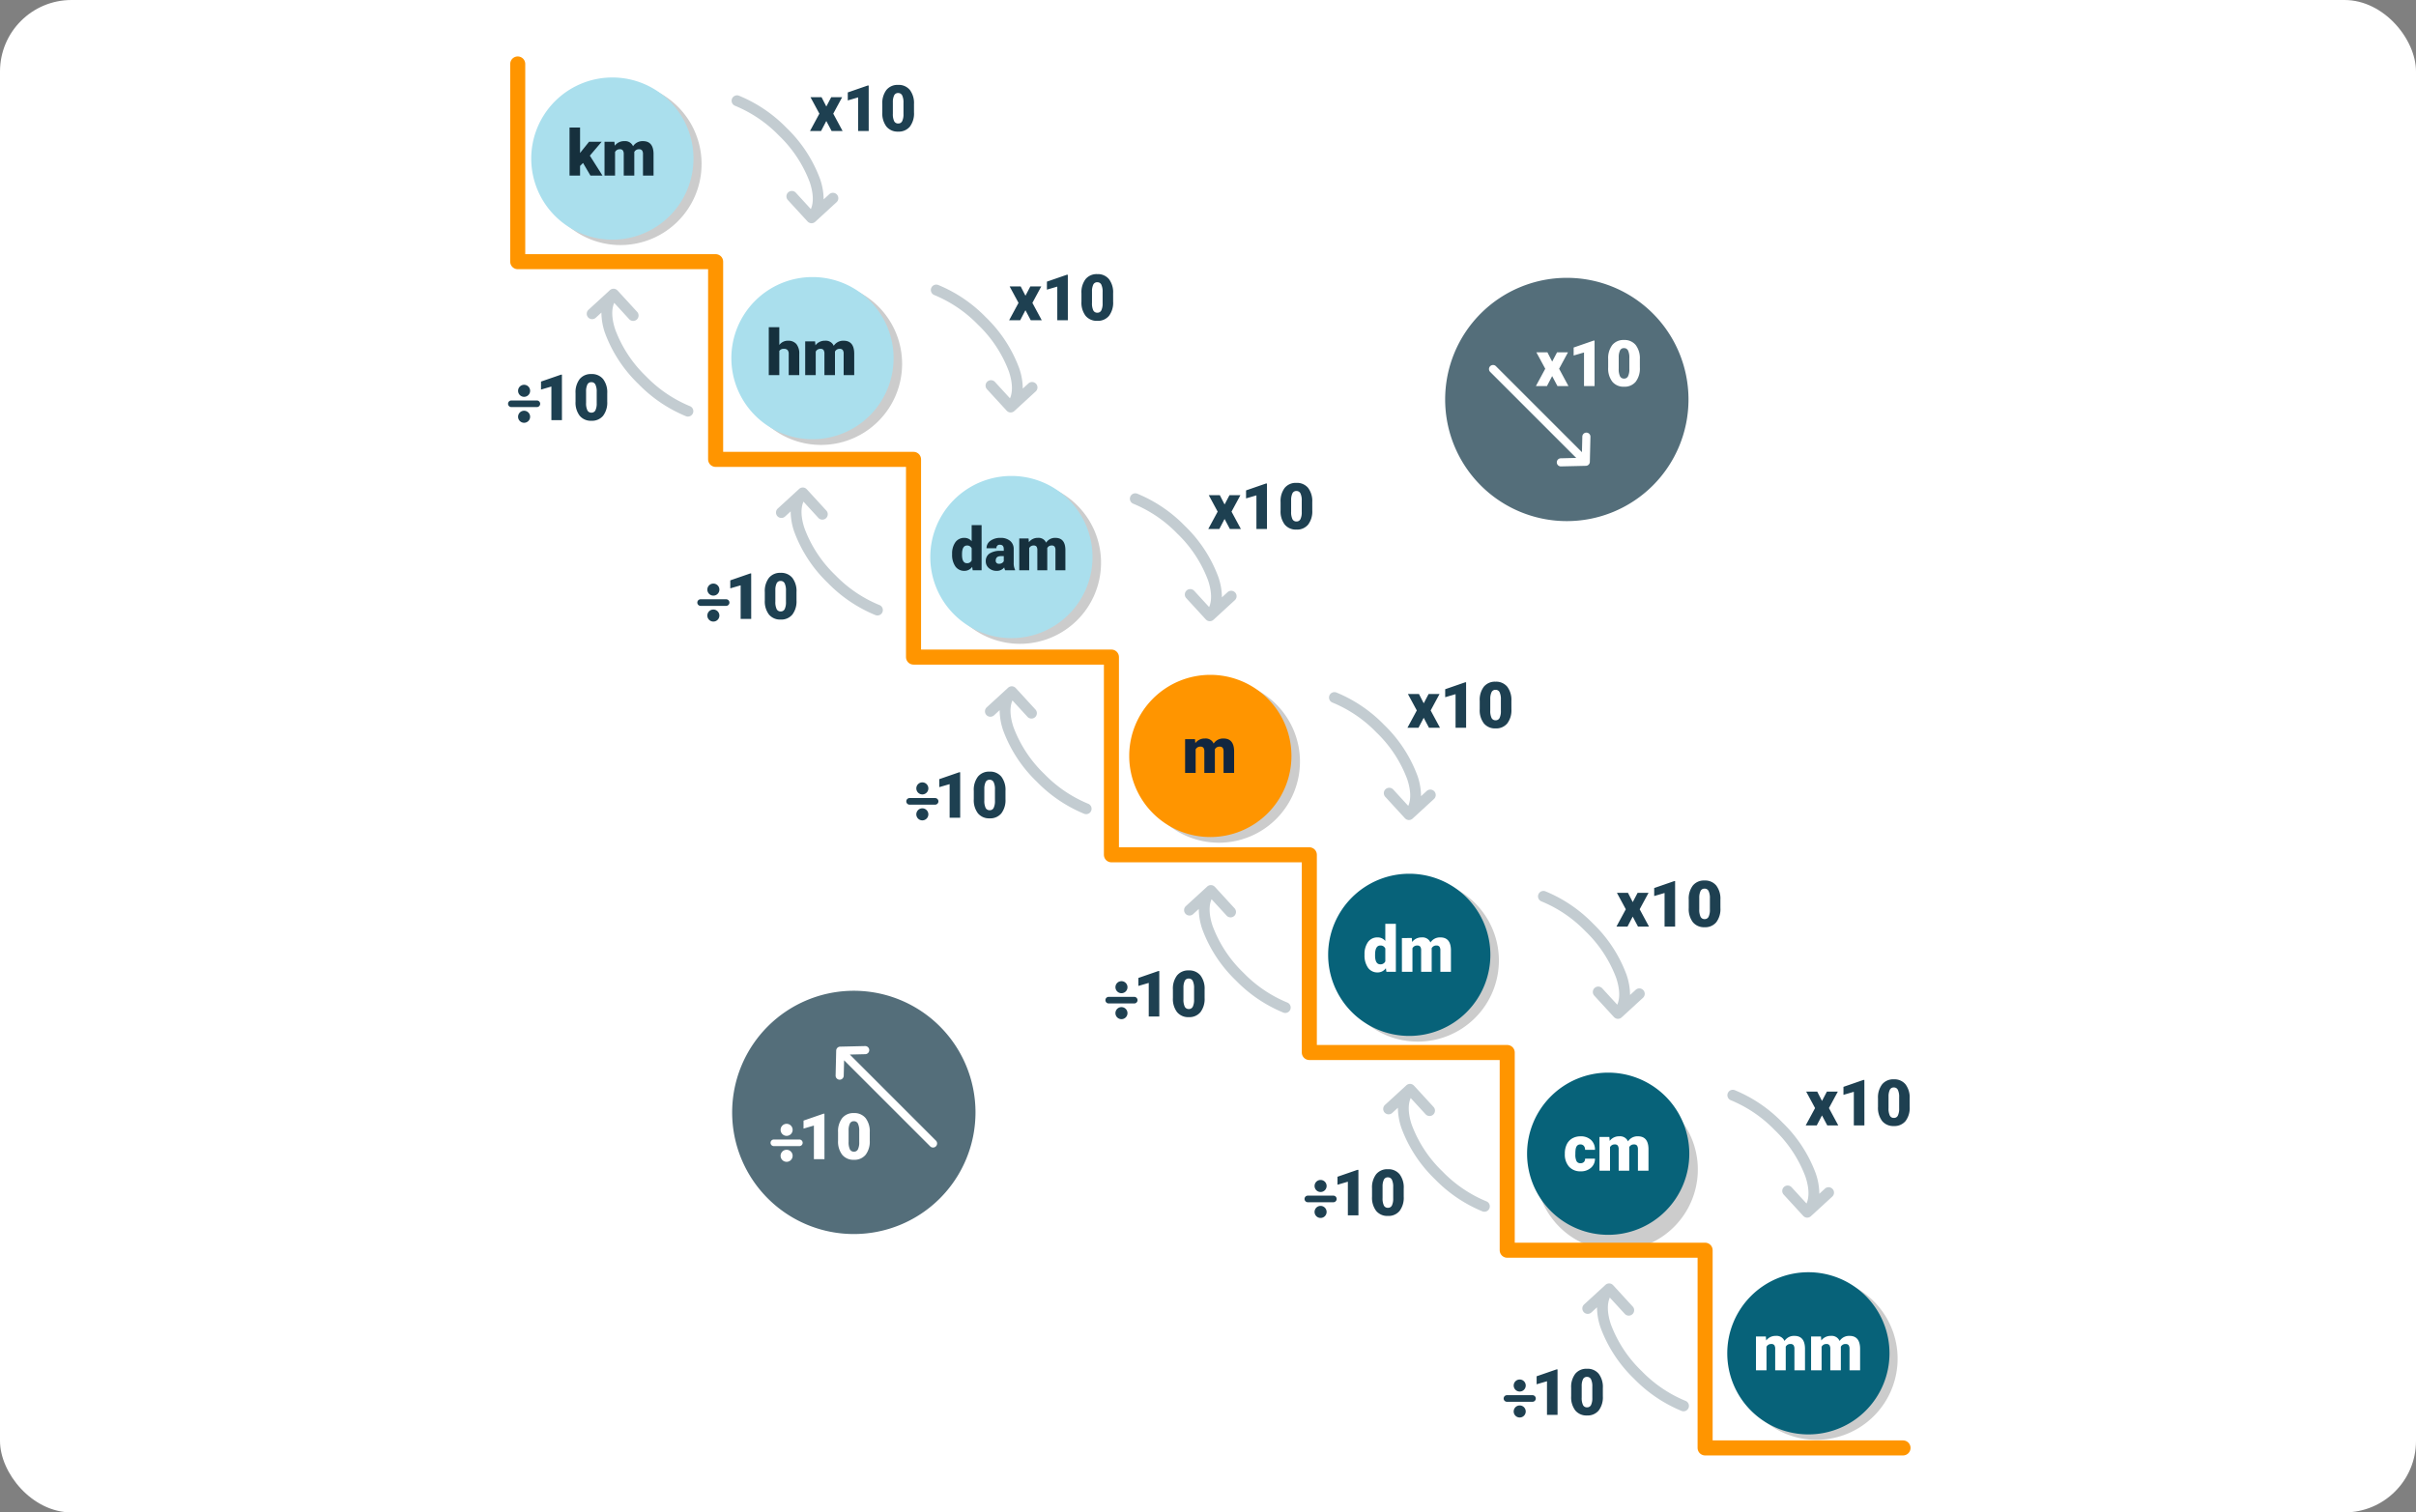 <svg xmlns="http://www.w3.org/2000/svg" width="642" height="402" viewBox="0 0 642 402">
  <rect x="0" y="0" width="642" height="402" fill="#808080" stroke="none"/>
  <g id="_3" data-name="3" transform="translate(-723 -1289.843)">
    <rect id="Imagen_1" data-name="Imagen 1" width="642" height="402" rx="19" transform="translate(723 1289.843)" fill="#fff"/>
    <path id="Trazado_114139" data-name="Trazado 114139" d="M21.554,0A21.554,21.554,0,1,1,0,21.554,21.554,21.554,0,0,1,21.554,0Z" transform="translate(1025.331 1470.729)" opacity="0.2" style="mix-blend-mode: multiply;isolation: isolate"/>
    <path id="Trazado_114140" data-name="Trazado 114140" d="M21.554,0A21.554,21.554,0,1,1,0,21.554,21.554,21.554,0,0,1,21.554,0Z" transform="translate(1184.14 1629.438)" opacity="0.2" style="mix-blend-mode: multiply;isolation: isolate"/>
    <path id="Trazado_114141" data-name="Trazado 114141" d="M21.554,0A21.554,21.554,0,1,1,0,21.554,21.554,21.554,0,0,1,21.554,0Z" transform="translate(1131.052 1579.146)" opacity="0.2" style="mix-blend-mode: multiply;isolation: isolate"/>
    <path id="Trazado_114142" data-name="Trazado 114142" d="M21.554,0A21.554,21.554,0,1,1,0,21.554,21.554,21.554,0,0,1,21.554,0Z" transform="translate(1078.191 1523.596)" opacity="0.2" style="mix-blend-mode: multiply;isolation: isolate"/>
    <path id="Trazado_114143" data-name="Trazado 114143" d="M21.554,0A21.554,21.554,0,1,1,0,21.554,21.554,21.554,0,0,1,21.554,0Z" transform="translate(972.47 1417.862)" opacity="0.2" style="mix-blend-mode: multiply;isolation: isolate"/>
    <path id="Trazado_114144" data-name="Trazado 114144" d="M21.554,0A21.554,21.554,0,1,1,0,21.554,21.554,21.554,0,0,1,21.554,0Z" transform="translate(919.608 1364.996)" opacity="0.2" style="mix-blend-mode: multiply;isolation: isolate"/>
    <path id="Trazado_114145" data-name="Trazado 114145" d="M21.554,0A21.554,21.554,0,1,1,0,21.554,21.554,21.554,0,0,1,21.554,0Z" transform="translate(866.323 1311.872)" opacity="0.2" style="mix-blend-mode: multiply;isolation: isolate"/>
    <path id="Trazado_113841" data-name="Trazado 113841" d="M379.111,378.86H326.523V326.309H273.936V273.757H221.349V221.206H168.762V168.654H116.174V116.1H63.587V63.551H11V11" transform="translate(849.575 1295.843)" fill="none" stroke="#ff9500" stroke-linecap="round" stroke-linejoin="round" stroke-width="4"/>
    <path id="Trazado_114146" data-name="Trazado 114146" d="M21.554,0A21.554,21.554,0,1,1,0,21.554,21.554,21.554,0,0,1,21.554,0Z" transform="translate(1181.984 1628.002)" fill="#076279"/>
    <path id="Trazado_114147" data-name="Trazado 114147" d="M-11.214-8.981l.091,1.054a3.088,3.088,0,0,1,2.565-1.22,2.273,2.273,0,0,1,2.3,1.353,2.989,2.989,0,0,1,2.64-1.353q2.731,0,2.806,3.3V0H-3.619V-5.669a1.712,1.712,0,0,0-.232-1A.989.989,0,0,0-4.7-6.989a1.325,1.325,0,0,0-1.237.739l.008.116V0H-8.732V-5.653a1.8,1.8,0,0,0-.224-1.021.987.987,0,0,0-.855-.315,1.342,1.342,0,0,0-1.229.739V0h-2.8V-8.981Zm14.643,0L3.52-7.927a3.088,3.088,0,0,1,2.565-1.22,2.273,2.273,0,0,1,2.3,1.353,2.989,2.989,0,0,1,2.64-1.353q2.731,0,2.806,3.3V0H11.023V-5.669a1.712,1.712,0,0,0-.232-1,.989.989,0,0,0-.847-.315,1.325,1.325,0,0,0-1.237.739l.008.116V0H5.91V-5.653a1.8,1.8,0,0,0-.224-1.021.987.987,0,0,0-.855-.315A1.342,1.342,0,0,0,3.6-6.25V0H.805V-8.981Z" transform="translate(1203.451 1654.07)" fill="#fff"/>
    <path id="Trazado_114148" data-name="Trazado 114148" d="M21.554,0A21.554,21.554,0,1,1,0,21.554,21.554,21.554,0,0,1,21.554,0Z" transform="translate(1128.787 1574.951)" fill="#076279"/>
    <path id="Trazado_114149" data-name="Trazado 114149" d="M-7.155-1.992a1.244,1.244,0,0,0,.913-.32A1.172,1.172,0,0,0-5.927-3.2H-3.3A3.105,3.105,0,0,1-4.362-.78,3.937,3.937,0,0,1-7.089.166a3.986,3.986,0,0,1-3.088-1.229,4.841,4.841,0,0,1-1.129-3.4v-.116a5.471,5.471,0,0,1,.5-2.4,3.656,3.656,0,0,1,1.448-1.6,4.319,4.319,0,0,1,2.241-.56,3.887,3.887,0,0,1,2.781.971A3.445,3.445,0,0,1-3.3-5.545H-5.927a1.536,1.536,0,0,0-.34-1.071,1.175,1.175,0,0,0-.913-.374q-1.087,0-1.27,1.386a9.781,9.781,0,0,0-.058,1.212,3.842,3.842,0,0,0,.324,1.876A1.121,1.121,0,0,0-7.155-1.992ZM.523-8.981.614-7.927a3.088,3.088,0,0,1,2.565-1.22,2.273,2.273,0,0,1,2.3,1.353,2.989,2.989,0,0,1,2.64-1.353q2.731,0,2.806,3.3V0H8.118V-5.669a1.712,1.712,0,0,0-.232-1,.989.989,0,0,0-.847-.315A1.325,1.325,0,0,0,5.8-6.25l.008.116V0H3V-5.653a1.8,1.8,0,0,0-.224-1.021.987.987,0,0,0-.855-.315A1.342,1.342,0,0,0,.7-6.25V0H-2.1V-8.981Z" transform="translate(1150.127 1601.02)" fill="#fff"/>
    <path id="Trazado_114150" data-name="Trazado 114150" d="M21.554,0A21.554,21.554,0,1,1,0,21.554,21.554,21.554,0,0,1,21.554,0Z" transform="translate(1075.926 1522.085)" fill="#076279"/>
    <path id="Trazado_114151" data-name="Trazado 114151" d="M-11.671-4.557a5.486,5.486,0,0,1,.921-3.362A3.033,3.033,0,0,1-8.176-9.147,2.579,2.579,0,0,1-6.151-8.2V-12.75h2.806V0H-5.86L-6-.963A2.649,2.649,0,0,1-8.193.166a3.027,3.027,0,0,1-2.54-1.229A5.66,5.66,0,0,1-11.671-4.557Zm2.8.174q0,2.391,1.395,2.391a1.377,1.377,0,0,0,1.328-.78v-3.42a1.34,1.34,0,0,0-1.312-.8q-1.295,0-1.4,2.092Zm9.762-4.6L.979-7.927a3.088,3.088,0,0,1,2.565-1.22,2.273,2.273,0,0,1,2.3,1.353,2.989,2.989,0,0,1,2.64-1.353q2.731,0,2.806,3.3V0H8.483V-5.669a1.712,1.712,0,0,0-.232-1A.989.989,0,0,0,7.4-6.989a1.325,1.325,0,0,0-1.237.739l.008.116V0H3.37V-5.653a1.8,1.8,0,0,0-.224-1.021.987.987,0,0,0-.855-.315,1.342,1.342,0,0,0-1.229.739V0h-2.8V-8.981Z" transform="translate(1097.266 1548.153)" fill="#fff"/>
    <path id="Trazado_114152" data-name="Trazado 114152" d="M21.554,0A21.554,21.554,0,1,1,0,21.554,21.554,21.554,0,0,1,21.554,0Z" transform="translate(1023.065 1469.219)" fill="#ff9500"/>
    <path id="Trazado_114153" data-name="Trazado 114153" d="M-3.893-8.981-3.8-7.927a3.088,3.088,0,0,1,2.565-1.22,2.273,2.273,0,0,1,2.3,1.353A2.989,2.989,0,0,1,3.7-9.147q2.731,0,2.806,3.3V0H3.7V-5.669a1.712,1.712,0,0,0-.232-1,.989.989,0,0,0-.847-.315,1.325,1.325,0,0,0-1.237.739l.008.116V0H-1.411V-5.653a1.8,1.8,0,0,0-.224-1.021.987.987,0,0,0-.855-.315,1.342,1.342,0,0,0-1.229.739V0h-2.8V-8.981Z" transform="translate(1044.435 1495.287)" fill="#12263f"/>
    <path id="Trazado_114154" data-name="Trazado 114154" d="M21.554,0A21.554,21.554,0,1,1,0,21.554,21.554,21.554,0,0,1,21.554,0Z" transform="translate(970.204 1416.352)" fill="#aadfed"/>
    <path id="Trazado_114155" data-name="Trazado 114155" d="M-15.23-4.289a5.164,5.164,0,0,1,.867-3.164,2.854,2.854,0,0,1,2.422-1.156,2.428,2.428,0,0,1,1.906.891V-12h2.641V0H-9.762l-.133-.906A2.493,2.493,0,0,1-11.957.156,2.849,2.849,0,0,1-14.348-1,5.327,5.327,0,0,1-15.23-4.289Zm2.633.164q0,2.25,1.313,2.25a1.3,1.3,0,0,0,1.25-.734V-5.828a1.261,1.261,0,0,0-1.234-.75q-1.219,0-1.32,1.969ZM-1.137,0a2.973,2.973,0,0,1-.25-.758A2.448,2.448,0,0,1-3.418.156,3,3,0,0,1-5.449-.566a2.3,2.3,0,0,1-.836-1.816A2.364,2.364,0,0,1-5.27-4.461a5.174,5.174,0,0,1,2.953-.7H-1.5v-.448q0-1.17-1.008-1.17a.824.824,0,0,0-.937.926H-6.082a2.36,2.36,0,0,1,1.043-1.99,4.383,4.383,0,0,1,2.66-.765A3.843,3.843,0,0,1,.176-7.82a2.743,2.743,0,0,1,.961,2.164v3.742A3.832,3.832,0,0,0,1.5-.133V0ZM-2.785-1.719a1.469,1.469,0,0,0,.816-.211A1.322,1.322,0,0,0-1.5-2.406V-3.758H-2.27q-1.375,0-1.375,1.234a.754.754,0,0,0,.242.582A.876.876,0,0,0-2.785-1.719ZM5.082-8.453l.086.992A2.906,2.906,0,0,1,7.582-8.609,2.14,2.14,0,0,1,9.746-7.336,2.813,2.813,0,0,1,12.23-8.609q2.57,0,2.641,3.109V0H12.23V-5.336a1.611,1.611,0,0,0-.219-.945.931.931,0,0,0-.8-.3,1.247,1.247,0,0,0-1.164.7l.008.109V0H7.418V-5.32a1.694,1.694,0,0,0-.211-.961.929.929,0,0,0-.8-.3,1.263,1.263,0,0,0-1.156.7V0H2.613V-8.453Z" transform="translate(991.233 1441.42)" fill="#16303d"/>
    <path id="Trazado_114156" data-name="Trazado 114156" d="M21.554,0A21.554,21.554,0,1,1,0,21.554,21.554,21.554,0,0,1,21.554,0Z" transform="translate(917.343 1363.485)" fill="#aadfed"/>
    <path id="Trazado_114157" data-name="Trazado 114157" d="M-8.6-8.019A2.8,2.8,0,0,1-6.309-9.147a2.792,2.792,0,0,1,2.241.88,3.954,3.954,0,0,1,.772,2.6V0H-6.1V-5.6a1.581,1.581,0,0,0-.291-1.05,1.248,1.248,0,0,0-.988-.336,1.345,1.345,0,0,0-1.22.548V0h-2.8V-12.75h2.8ZM.9-8.981,1-7.927a3.088,3.088,0,0,1,2.565-1.22,2.273,2.273,0,0,1,2.3,1.353A2.989,2.989,0,0,1,8.5-9.147q2.731,0,2.806,3.3V0H8.5V-5.669a1.712,1.712,0,0,0-.232-1,.989.989,0,0,0-.847-.315,1.325,1.325,0,0,0-1.237.739l.008.116V0H3.387V-5.653a1.8,1.8,0,0,0-.224-1.021.987.987,0,0,0-.855-.315,1.342,1.342,0,0,0-1.229.739V0h-2.8V-8.981Z" transform="translate(938.684 1389.555)" fill="#16303d"/>
    <path id="Trazado_114158" data-name="Trazado 114158" d="M21.554,0A21.554,21.554,0,1,1,0,21.554,21.554,21.554,0,0,1,21.554,0Z" transform="translate(864.167 1310.436)" fill="#aadfed"/>
    <path id="Trazado_114159" data-name="Trazado 114159" d="M-7.579-3.345l-.789.789V0h-2.8V-12.758h2.8v6.773l.282-.374,2.108-2.623h3.354L-5.769-5.288-2.416,0h-3.2ZM.755-8.981.847-7.927a3.088,3.088,0,0,1,2.565-1.22,2.273,2.273,0,0,1,2.3,1.353,2.989,2.989,0,0,1,2.64-1.353q2.731,0,2.806,3.3V0H8.351V-5.669a1.712,1.712,0,0,0-.232-1,.989.989,0,0,0-.847-.315,1.325,1.325,0,0,0-1.237.739l.008.116V0H3.237V-5.653a1.8,1.8,0,0,0-.224-1.021.987.987,0,0,0-.855-.315A1.342,1.342,0,0,0,.93-6.25V0h-2.8V-8.981Z" transform="translate(885.508 1336.504)" fill="#16303d"/>
    <path id="Trazado_114160" data-name="Trazado 114160" d="M32.331,0A32.331,32.331,0,1,1,0,32.331,32.331,32.331,0,0,1,32.331,0Z" transform="translate(1107.019 1363.692)" fill="#546e7a"/>
    <path id="Trazado_114161" data-name="Trazado 114161" d="M-9.795-6.508l1.3-2.474h2.905L-7.952-4.607-5.47,0H-8.392L-9.8-2.656-11.189,0h-2.938l2.49-4.607L-14-8.981h2.938ZM1.469,0H-1.336V-8.932l-2.756.805v-2.125l5.3-1.834h.257ZM13.505-4.939a5.771,5.771,0,0,1-1.1,3.777A3.8,3.8,0,0,1,9.305.166,3.821,3.821,0,0,1,6.184-1.17a5.762,5.762,0,0,1-1.1-3.769V-7.147a5.771,5.771,0,0,1,1.1-3.777,3.81,3.81,0,0,1,3.109-1.328A3.812,3.812,0,0,1,12.4-10.916a5.776,5.776,0,0,1,1.1,3.777ZM10.708-7.5a4.311,4.311,0,0,0-.34-1.947,1.138,1.138,0,0,0-1.079-.643,1.111,1.111,0,0,0-1.05.6,4.061,4.061,0,0,0-.353,1.81V-4.6a4.343,4.343,0,0,0,.34,1.98,1.142,1.142,0,0,0,1.079.627,1.127,1.127,0,0,0,1.054-.61,4.146,4.146,0,0,0,.349-1.913Z" transform="translate(1145.254 1392.465)" fill="#fff"/>
    <path id="Trazado_113842" data-name="Trazado 113842" d="M379.009,143.979l.154-6.643a1.078,1.078,0,1,0-2.155-.05l-.1,4.125-22.878-22.878a1.078,1.078,0,0,0-1.524,1.524l22.878,22.879-4.125.1a1.078,1.078,0,0,0,.05,2.155l6.644-.154A1.079,1.079,0,0,0,379.009,143.979Z" transform="translate(766.46 1268.623)" fill="#fff"/>
    <path id="Trazado_114162" data-name="Trazado 114162" d="M32.331,0A32.331,32.331,0,1,1,0,32.331,32.331,32.331,0,0,1,32.331,0Z" transform="translate(917.555 1553.19)" fill="#546e7a"/>
    <path id="Trazado_114163" data-name="Trazado 114163" d="M-2.905,0H-5.711V-8.932l-2.756.805v-2.125l5.3-1.834h.257ZM9.131-4.939a5.771,5.771,0,0,1-1.1,3.777A3.8,3.8,0,0,1,4.931.166,3.821,3.821,0,0,1,1.81-1.17a5.762,5.762,0,0,1-1.1-3.769V-7.147a5.771,5.771,0,0,1,1.1-3.777,3.81,3.81,0,0,1,3.109-1.328,3.812,3.812,0,0,1,3.113,1.336,5.776,5.776,0,0,1,1.1,3.777ZM6.333-7.5a4.311,4.311,0,0,0-.34-1.947,1.138,1.138,0,0,0-1.079-.643,1.111,1.111,0,0,0-1.05.6,4.061,4.061,0,0,0-.353,1.81V-4.6a4.343,4.343,0,0,0,.34,1.98,1.142,1.142,0,0,0,1.079.627A1.127,1.127,0,0,0,5.985-2.6a4.146,4.146,0,0,0,.349-1.913Z" transform="translate(944.987 1597.952)" fill="#fff"/>
    <path id="Trazado_113843" data-name="Trazado 113843" d="M107.855,391.023H101.08a.879.879,0,1,0,0,1.759h6.775a.879.879,0,1,0,0-1.759Z" transform="translate(827.557 1201.7)" fill="#fff"/>
    <path id="Trazado_114164" data-name="Trazado 114164" d="M1.6,0A1.6,1.6,0,1,1,0,1.6,1.6,1.6,0,0,1,1.6,0Z" transform="translate(930.427 1588.556)" fill="#fff"/>
    <path id="Trazado_113844" data-name="Trazado 113844" d="M105.513,394.825a1.6,1.6,0,1,0,1.6,1.6A1.6,1.6,0,0,0,105.513,394.825Z" transform="translate(826.512 1200.63)" fill="#fff"/>
    <path id="Trazado_113845" data-name="Trazado 113845" d="M124.417,357.672l-.154,6.644a1.078,1.078,0,0,0,2.155.05l.1-4.126,22.879,22.879a1.078,1.078,0,0,0,1.524-1.525l-22.878-22.878,4.126-.1a1.078,1.078,0,0,0-.05-2.155l-6.644.154A1.079,1.079,0,0,0,124.417,357.672Z" transform="translate(820.783 1211.429)" fill="#fff"/>
    <path id="Trazado_114165" data-name="Trazado 114165" d="M-9.795-6.508l1.3-2.474h2.905L-7.952-4.607-5.47,0H-8.392L-9.8-2.656-11.189,0h-2.938l2.49-4.607L-14-8.981h2.938ZM1.469,0H-1.336V-8.932l-2.756.805v-2.125l5.3-1.834h.257ZM13.505-4.939a5.771,5.771,0,0,1-1.1,3.777A3.8,3.8,0,0,1,9.305.166,3.821,3.821,0,0,1,6.184-1.17a5.762,5.762,0,0,1-1.1-3.769V-7.147a5.771,5.771,0,0,1,1.1-3.777,3.81,3.81,0,0,1,3.109-1.328A3.812,3.812,0,0,1,12.4-10.916a5.776,5.776,0,0,1,1.1,3.777ZM10.708-7.5a4.311,4.311,0,0,0-.34-1.947,1.138,1.138,0,0,0-1.079-.643,1.111,1.111,0,0,0-1.05.6,4.061,4.061,0,0,0-.353,1.81V-4.6a4.343,4.343,0,0,0,.34,1.98,1.142,1.142,0,0,0,1.079.627,1.127,1.127,0,0,0,1.054-.61,4.146,4.146,0,0,0,.349-1.913Z" transform="translate(952.372 1324.661)" fill="#1e4051"/>
    <path id="Trazado_113846" data-name="Trazado 113846" d="M113.983,48.979a1.436,1.436,0,0,0-2.03-.088l-1.494,1.371a16.807,16.807,0,0,0-.949-5.421,36.345,36.345,0,0,0-8.893-13.571A37.458,37.458,0,0,0,87.946,22.7a1.437,1.437,0,0,0-1.017,2.688A34.562,34.562,0,0,1,98.586,33.3a33.451,33.451,0,0,1,8.2,12.448c.964,2.893,1.04,5.373.276,7.094l-3.976-4.333a1.437,1.437,0,1,0-2.117,1.943l5.215,5.684.014.013a.1.1,0,0,1,.011.014c.016.015.033.025.049.04a1.434,1.434,0,0,0,.924.4h.061a1.442,1.442,0,0,0,.972-.378l5.684-5.216A1.437,1.437,0,0,0,113.983,48.979Z" transform="translate(831.405 1292.576)" fill="#c3ccd1"/>
    <path id="Trazado_114166" data-name="Trazado 114166" d="M-9.795-6.508l1.3-2.474h2.905L-7.952-4.607-5.47,0H-8.392L-9.8-2.656-11.189,0h-2.938l2.49-4.607L-14-8.981h2.938ZM1.469,0H-1.336V-8.932l-2.756.805v-2.125l5.3-1.834h.257ZM13.505-4.939a5.771,5.771,0,0,1-1.1,3.777A3.8,3.8,0,0,1,9.305.166,3.821,3.821,0,0,1,6.184-1.17a5.762,5.762,0,0,1-1.1-3.769V-7.147a5.771,5.771,0,0,1,1.1-3.777,3.81,3.81,0,0,1,3.109-1.328A3.812,3.812,0,0,1,12.4-10.916a5.776,5.776,0,0,1,1.1,3.777ZM10.708-7.5a4.311,4.311,0,0,0-.34-1.947,1.138,1.138,0,0,0-1.079-.643,1.111,1.111,0,0,0-1.05.6,4.061,4.061,0,0,0-.353,1.81V-4.6a4.343,4.343,0,0,0,.34,1.98,1.142,1.142,0,0,0,1.079.627,1.127,1.127,0,0,0,1.054-.61,4.146,4.146,0,0,0,.349-1.913Z" transform="translate(1005.288 1374.955)" fill="#1e4051"/>
    <path id="Trazado_113847" data-name="Trazado 113847" d="M183.983,118.978a1.437,1.437,0,0,0-2.03-.087l-1.494,1.371a16.807,16.807,0,0,0-.949-5.421,36.345,36.345,0,0,0-8.893-13.571A37.447,37.447,0,0,0,157.946,92.7a1.437,1.437,0,0,0-1.017,2.687,34.554,34.554,0,0,1,11.657,7.917,33.451,33.451,0,0,1,8.2,12.448c.964,2.893,1.04,5.373.276,7.094l-3.976-4.333a1.437,1.437,0,1,0-2.117,1.943l5.215,5.684c0,.005.009.008.014.012s.007.009.011.014.033.026.049.04a1.434,1.434,0,0,0,.924.4h.061a1.44,1.44,0,0,0,.972-.379l5.684-5.215A1.438,1.438,0,0,0,183.983,118.978Z" transform="translate(814.321 1272.87)" fill="#c3ccd1"/>
    <path id="Trazado_114167" data-name="Trazado 114167" d="M-9.795-6.508l1.3-2.474h2.905L-7.952-4.607-5.47,0H-8.392L-9.8-2.656-11.189,0h-2.938l2.49-4.607L-14-8.981h2.938ZM1.469,0H-1.336V-8.932l-2.756.805v-2.125l5.3-1.834h.257ZM13.505-4.939a5.771,5.771,0,0,1-1.1,3.777A3.8,3.8,0,0,1,9.305.166,3.821,3.821,0,0,1,6.184-1.17a5.762,5.762,0,0,1-1.1-3.769V-7.147a5.771,5.771,0,0,1,1.1-3.777,3.81,3.81,0,0,1,3.109-1.328A3.812,3.812,0,0,1,12.4-10.916a5.776,5.776,0,0,1,1.1,3.777ZM10.708-7.5a4.311,4.311,0,0,0-.34-1.947,1.138,1.138,0,0,0-1.079-.643,1.111,1.111,0,0,0-1.05.6,4.061,4.061,0,0,0-.353,1.81V-4.6a4.343,4.343,0,0,0,.34,1.98,1.142,1.142,0,0,0,1.079.627,1.127,1.127,0,0,0,1.054-.61,4.146,4.146,0,0,0,.349-1.913Z" transform="translate(1058.204 1430.443)" fill="#1e4051"/>
    <path id="Trazado_113848" data-name="Trazado 113848" d="M253.983,188.979a1.436,1.436,0,0,0-2.03-.088l-1.494,1.371a16.807,16.807,0,0,0-.949-5.421,36.345,36.345,0,0,0-8.893-13.571,37.458,37.458,0,0,0-12.672-8.572,1.437,1.437,0,0,0-1.017,2.688,34.563,34.563,0,0,1,11.657,7.916,33.451,33.451,0,0,1,8.2,12.448c.964,2.893,1.04,5.373.276,7.094l-3.976-4.333a1.437,1.437,0,0,0-2.117,1.943l5.215,5.684c0,.005.009.008.014.012s.007.01.011.014.033.026.049.04a1.434,1.434,0,0,0,.924.4h.061a1.44,1.44,0,0,0,.972-.379l5.684-5.215A1.437,1.437,0,0,0,253.983,188.979Z" transform="translate(797.237 1258.358)" fill="#c3ccd1"/>
    <path id="Trazado_114168" data-name="Trazado 114168" d="M-9.795-6.508l1.3-2.474h2.905L-7.952-4.607-5.47,0H-8.392L-9.8-2.656-11.189,0h-2.938l2.49-4.607L-14-8.981h2.938ZM1.469,0H-1.336V-8.932l-2.756.805v-2.125l5.3-1.834h.257ZM13.505-4.939a5.771,5.771,0,0,1-1.1,3.777A3.8,3.8,0,0,1,9.305.166,3.821,3.821,0,0,1,6.184-1.17a5.762,5.762,0,0,1-1.1-3.769V-7.147a5.771,5.771,0,0,1,1.1-3.777,3.81,3.81,0,0,1,3.109-1.328A3.812,3.812,0,0,1,12.4-10.916a5.776,5.776,0,0,1,1.1,3.777ZM10.708-7.5a4.311,4.311,0,0,0-.34-1.947,1.138,1.138,0,0,0-1.079-.643,1.111,1.111,0,0,0-1.05.6,4.061,4.061,0,0,0-.353,1.81V-4.6a4.343,4.343,0,0,0,.34,1.98,1.142,1.142,0,0,0,1.079.627,1.127,1.127,0,0,0,1.054-.61,4.146,4.146,0,0,0,.349-1.913Z" transform="translate(1111.12 1483.289)" fill="#1e4051"/>
    <path id="Trazado_113849" data-name="Trazado 113849" d="M323.983,258.978a1.437,1.437,0,0,0-2.03-.087l-1.494,1.371a16.808,16.808,0,0,0-.949-5.421,36.345,36.345,0,0,0-8.893-13.571,37.458,37.458,0,0,0-12.672-8.572,1.437,1.437,0,0,0-1.017,2.688,34.552,34.552,0,0,1,11.657,7.916,33.451,33.451,0,0,1,8.2,12.448c.964,2.893,1.04,5.373.276,7.094l-3.976-4.333a1.437,1.437,0,1,0-2.117,1.943l5.215,5.684c0,.005.009.008.014.012s.007.01.011.014.033.026.049.04a1.434,1.434,0,0,0,.924.4h.061a1.44,1.44,0,0,0,.972-.379l5.684-5.215A1.438,1.438,0,0,0,323.983,258.978Z" transform="translate(780.153 1241.204)" fill="#c3ccd1"/>
    <path id="Trazado_114169" data-name="Trazado 114169" d="M-9.795-6.508l1.3-2.474h2.905L-7.952-4.607-5.47,0H-8.392L-9.8-2.656-11.189,0h-2.938l2.49-4.607L-14-8.981h2.938ZM1.469,0H-1.336V-8.932l-2.756.805v-2.125l5.3-1.834h.257ZM13.505-4.939a5.771,5.771,0,0,1-1.1,3.777A3.8,3.8,0,0,1,9.305.166,3.821,3.821,0,0,1,6.184-1.17a5.762,5.762,0,0,1-1.1-3.769V-7.147a5.771,5.771,0,0,1,1.1-3.777,3.81,3.81,0,0,1,3.109-1.328A3.812,3.812,0,0,1,12.4-10.916a5.776,5.776,0,0,1,1.1,3.777ZM10.708-7.5a4.311,4.311,0,0,0-.34-1.947,1.138,1.138,0,0,0-1.079-.643,1.111,1.111,0,0,0-1.05.6,4.061,4.061,0,0,0-.353,1.81V-4.6a4.343,4.343,0,0,0,.34,1.98,1.142,1.142,0,0,0,1.079.627,1.127,1.127,0,0,0,1.054-.61,4.146,4.146,0,0,0,.349-1.913Z" transform="translate(1166.659 1536.134)" fill="#1e4051"/>
    <path id="Trazado_113850" data-name="Trazado 113850" d="M393.983,328.978a1.437,1.437,0,0,0-2.03-.087l-1.494,1.371a16.807,16.807,0,0,0-.949-5.421,36.344,36.344,0,0,0-8.893-13.571,37.458,37.458,0,0,0-12.672-8.572,1.437,1.437,0,0,0-1.017,2.688,34.552,34.552,0,0,1,11.657,7.916,33.451,33.451,0,0,1,8.2,12.448c.964,2.893,1.04,5.373.276,7.094l-3.976-4.333a1.437,1.437,0,1,0-2.117,1.943l5.215,5.684c0,.005.009.008.014.012s.007.01.011.014.033.026.049.04a1.434,1.434,0,0,0,.924.4h.061a1.44,1.44,0,0,0,.972-.379l5.684-5.215A1.438,1.438,0,0,0,393.983,328.978Z" transform="translate(765.691 1224.049)" fill="#c3ccd1"/>
    <path id="Trazado_114170" data-name="Trazado 114170" d="M-9.795-6.508l1.3-2.474h2.905L-7.952-4.607-5.47,0H-8.392L-9.8-2.656-11.189,0h-2.938l2.49-4.607L-14-8.981h2.938ZM1.469,0H-1.336V-8.932l-2.756.805v-2.125l5.3-1.834h.257ZM13.505-4.939a5.771,5.771,0,0,1-1.1,3.777A3.8,3.8,0,0,1,9.305.166,3.821,3.821,0,0,1,6.184-1.17a5.762,5.762,0,0,1-1.1-3.769V-7.147a5.771,5.771,0,0,1,1.1-3.777,3.81,3.81,0,0,1,3.109-1.328A3.812,3.812,0,0,1,12.4-10.916a5.776,5.776,0,0,1,1.1,3.777ZM10.708-7.5a4.311,4.311,0,0,0-.34-1.947,1.138,1.138,0,0,0-1.079-.643,1.111,1.111,0,0,0-1.05.6,4.061,4.061,0,0,0-.353,1.81V-4.6a4.343,4.343,0,0,0,.34,1.98,1.142,1.142,0,0,0,1.079.627,1.127,1.127,0,0,0,1.054-.61,4.146,4.146,0,0,0,.349-1.913Z" transform="translate(1216.952 1588.979)" fill="#1e4051"/>
    <path id="Trazado_113851" data-name="Trazado 113851" d="M463.983,398.978a1.437,1.437,0,0,0-2.03-.087l-1.494,1.371a16.807,16.807,0,0,0-.949-5.421,36.345,36.345,0,0,0-8.893-13.571,37.447,37.447,0,0,0-12.672-8.572,1.437,1.437,0,0,0-1.017,2.687,34.555,34.555,0,0,1,11.657,7.917,33.446,33.446,0,0,1,8.2,12.448c.964,2.893,1.04,5.373.276,7.093l-3.976-4.332a1.437,1.437,0,0,0-2.117,1.943l5.215,5.684c0,.005.009.008.014.012s.007.009.011.014.033.026.049.04a1.434,1.434,0,0,0,.924.4h.061a1.44,1.44,0,0,0,.972-.379l5.684-5.216A1.437,1.437,0,0,0,463.983,398.978Z" transform="translate(745.985 1206.894)" fill="#c3ccd1"/>
    <path id="Trazado_114171" data-name="Trazado 114171" d="M-2.905,0H-5.711V-8.932l-2.756.805v-2.125l5.3-1.834h.257ZM9.131-4.939a5.771,5.771,0,0,1-1.1,3.777A3.8,3.8,0,0,1,4.931.166,3.821,3.821,0,0,1,1.81-1.17a5.762,5.762,0,0,1-1.1-3.769V-7.147a5.771,5.771,0,0,1,1.1-3.777,3.81,3.81,0,0,1,3.109-1.328,3.812,3.812,0,0,1,3.113,1.336,5.776,5.776,0,0,1,1.1,3.777ZM6.333-7.5a4.311,4.311,0,0,0-.34-1.947,1.138,1.138,0,0,0-1.079-.643,1.111,1.111,0,0,0-1.05.6,4.061,4.061,0,0,0-.353,1.81V-4.6a4.343,4.343,0,0,0,.34,1.98,1.142,1.142,0,0,0,1.079.627A1.127,1.127,0,0,0,5.985-2.6a4.146,4.146,0,0,0,.349-1.913Z" transform="translate(1139.791 1665.912)" fill="#1e4051"/>
    <path id="Trazado_113852" data-name="Trazado 113852" d="M365.071,481.488H358.3a.879.879,0,1,0,0,1.759h6.775a.879.879,0,1,0,0-1.759Z" transform="translate(765.146 1179.195)" fill="#1e4051"/>
    <path id="Trazado_114172" data-name="Trazado 114172" d="M1.6,0A1.6,1.6,0,1,1,0,1.6,1.6,1.6,0,0,1,1.6,0Z" transform="translate(1125.231 1656.516)" fill="#1e4051"/>
    <path id="Trazado_113853" data-name="Trazado 113853" d="M362.729,485.29a1.6,1.6,0,1,0,1.6,1.6A1.6,1.6,0,0,0,362.729,485.29Z" transform="translate(764.1 1178.125)" fill="#1e4051"/>
    <path id="Trazado_113854" data-name="Trazado 113854" d="M386.9,447.773a1.436,1.436,0,0,0,2.03.087l1.494-1.37a16.81,16.81,0,0,0,.949,5.421,36.345,36.345,0,0,0,8.893,13.571,37.445,37.445,0,0,0,12.672,8.571,1.437,1.437,0,0,0,1.017-2.687A34.563,34.563,0,0,1,402.3,463.45,33.454,33.454,0,0,1,394.1,451c-.964-2.893-1.04-5.373-.276-7.093l3.976,4.333a1.437,1.437,0,1,0,2.117-1.944l-5.215-5.684s-.009-.007-.014-.012a.168.168,0,0,1-.011-.014c-.016-.015-.033-.025-.049-.04a1.431,1.431,0,0,0-.924-.4h-.061a1.439,1.439,0,0,0-.972.378l-5.684,5.216A1.437,1.437,0,0,0,386.9,447.773Z" transform="translate(756.95 1190.834)" fill="#c3ccd1"/>
    <path id="Trazado_114173" data-name="Trazado 114173" d="M-2.905,0H-5.711V-8.932l-2.756.805v-2.125l5.3-1.834h.257ZM9.131-4.939a5.771,5.771,0,0,1-1.1,3.777A3.8,3.8,0,0,1,4.931.166,3.821,3.821,0,0,1,1.81-1.17a5.762,5.762,0,0,1-1.1-3.769V-7.147a5.771,5.771,0,0,1,1.1-3.777,3.81,3.81,0,0,1,3.109-1.328,3.812,3.812,0,0,1,3.113,1.336,5.776,5.776,0,0,1,1.1,3.777ZM6.333-7.5a4.311,4.311,0,0,0-.34-1.947,1.138,1.138,0,0,0-1.079-.643,1.111,1.111,0,0,0-1.05.6,4.061,4.061,0,0,0-.353,1.81V-4.6a4.343,4.343,0,0,0,.34,1.98,1.142,1.142,0,0,0,1.079.627A1.127,1.127,0,0,0,5.985-2.6a4.146,4.146,0,0,0,.349-1.913Z" transform="translate(1086.878 1612.873)" fill="#1e4051"/>
    <path id="Trazado_113855" data-name="Trazado 113855" d="M295.071,411.488H288.3a.879.879,0,1,0,0,1.758h6.775a.879.879,0,1,0,0-1.758Z" transform="translate(782.233 1196.156)" fill="#1e4051"/>
    <path id="Trazado_114174" data-name="Trazado 114174" d="M1.6,0A1.6,1.6,0,1,1,0,1.6,1.6,1.6,0,0,1,1.6,0Z" transform="translate(1072.319 1603.477)" fill="#1e4051"/>
    <path id="Trazado_113856" data-name="Trazado 113856" d="M292.729,415.289a1.6,1.6,0,1,0,1.6,1.6A1.6,1.6,0,0,0,292.729,415.289Z" transform="translate(781.188 1195.086)" fill="#1e4051"/>
    <path id="Trazado_113857" data-name="Trazado 113857" d="M316.9,377.773a1.437,1.437,0,0,0,2.03.087l1.494-1.371a16.814,16.814,0,0,0,.949,5.422,36.348,36.348,0,0,0,8.893,13.57,37.447,37.447,0,0,0,12.672,8.572,1.437,1.437,0,0,0,1.017-2.687,34.555,34.555,0,0,1-11.657-7.917A33.446,33.446,0,0,1,324.1,381c-.964-2.893-1.04-5.373-.276-7.093l3.976,4.332a1.437,1.437,0,0,0,2.117-1.943l-5.215-5.684-.014-.012a.168.168,0,0,1-.011-.014c-.016-.015-.033-.026-.049-.04a1.432,1.432,0,0,0-.924-.4h-.061a1.439,1.439,0,0,0-.972.378l-5.684,5.216A1.437,1.437,0,0,0,316.9,377.773Z" transform="translate(774.038 1207.795)" fill="#c3ccd1"/>
    <path id="Trazado_114175" data-name="Trazado 114175" d="M-2.905,0H-5.711V-8.932l-2.756.805v-2.125l5.3-1.834h.257ZM9.131-4.939a5.771,5.771,0,0,1-1.1,3.777A3.8,3.8,0,0,1,4.931.166,3.821,3.821,0,0,1,1.81-1.17a5.762,5.762,0,0,1-1.1-3.769V-7.147a5.771,5.771,0,0,1,1.1-3.777,3.81,3.81,0,0,1,3.109-1.328,3.812,3.812,0,0,1,3.113,1.336,5.776,5.776,0,0,1,1.1,3.777ZM6.333-7.5a4.311,4.311,0,0,0-.34-1.947,1.138,1.138,0,0,0-1.079-.643,1.111,1.111,0,0,0-1.05.6,4.061,4.061,0,0,0-.353,1.81V-4.6a4.343,4.343,0,0,0,.34,1.98,1.142,1.142,0,0,0,1.079.627A1.127,1.127,0,0,0,5.985-2.6a4.146,4.146,0,0,0,.349-1.913Z" transform="translate(1033.966 1560.034)" fill="#1e4051"/>
    <path id="Trazado_113858" data-name="Trazado 113858" d="M225.071,341.487H218.3a.879.879,0,1,0,0,1.759h6.775a.879.879,0,0,0,0-1.759Z" transform="translate(799.321 1213.318)" fill="#1e4051"/>
    <path id="Trazado_114176" data-name="Trazado 114176" d="M1.6,0A1.6,1.6,0,1,1,0,1.6,1.6,1.6,0,0,1,1.6,0Z" transform="translate(1019.406 1550.638)" fill="#1e4051"/>
    <path id="Trazado_113859" data-name="Trazado 113859" d="M222.729,345.289a1.6,1.6,0,1,0,1.6,1.6A1.6,1.6,0,0,0,222.729,345.289Z" transform="translate(798.274 1212.247)" fill="#1e4051"/>
    <path id="Trazado_113860" data-name="Trazado 113860" d="M246.9,307.773a1.437,1.437,0,0,0,2.03.087l1.494-1.371a16.808,16.808,0,0,0,.949,5.421,36.344,36.344,0,0,0,8.893,13.571,37.457,37.457,0,0,0,12.672,8.572,1.437,1.437,0,0,0,1.017-2.687,34.565,34.565,0,0,1-11.657-7.917A33.451,33.451,0,0,1,254.1,311c-.964-2.893-1.04-5.373-.276-7.094l3.976,4.333a1.437,1.437,0,1,0,2.117-1.943l-5.215-5.684c0-.005-.009-.008-.014-.012s-.007-.01-.011-.014-.033-.026-.049-.04a1.434,1.434,0,0,0-.924-.4h-.061a1.44,1.44,0,0,0-.972.379l-5.684,5.215A1.438,1.438,0,0,0,246.9,307.773Z" transform="translate(791.125 1224.955)" fill="#c3ccd1"/>
    <path id="Trazado_114177" data-name="Trazado 114177" d="M-2.905,0H-5.711V-8.932l-2.756.805v-2.125l5.3-1.834h.257ZM9.131-4.939a5.771,5.771,0,0,1-1.1,3.777A3.8,3.8,0,0,1,4.931.166,3.821,3.821,0,0,1,1.81-1.17a5.762,5.762,0,0,1-1.1-3.769V-7.147a5.771,5.771,0,0,1,1.1-3.777,3.81,3.81,0,0,1,3.109-1.328,3.812,3.812,0,0,1,3.113,1.336,5.776,5.776,0,0,1,1.1,3.777ZM6.333-7.5a4.311,4.311,0,0,0-.34-1.947,1.138,1.138,0,0,0-1.079-.643,1.111,1.111,0,0,0-1.05.6,4.061,4.061,0,0,0-.353,1.81V-4.6a4.343,4.343,0,0,0,.34,1.98,1.142,1.142,0,0,0,1.079.627A1.127,1.127,0,0,0,5.985-2.6a4.146,4.146,0,0,0,.349-1.913Z" transform="translate(981.054 1507.195)" fill="#1e4051"/>
    <path id="Trazado_113861" data-name="Trazado 113861" d="M155.071,271.488H148.3a.879.879,0,1,0,0,1.758h6.775a.879.879,0,1,0,0-1.758Z" transform="translate(816.409 1230.479)" fill="#1e4051"/>
    <path id="Trazado_114178" data-name="Trazado 114178" d="M1.6,0A1.6,1.6,0,1,1,0,1.6,1.6,1.6,0,0,1,1.6,0Z" transform="translate(966.494 1497.799)" fill="#1e4051"/>
    <path id="Trazado_113862" data-name="Trazado 113862" d="M152.729,275.289a1.6,1.6,0,1,0,1.6,1.6A1.6,1.6,0,0,0,152.729,275.289Z" transform="translate(815.362 1229.408)" fill="#1e4051"/>
    <path id="Trazado_113863" data-name="Trazado 113863" d="M176.9,237.773a1.437,1.437,0,0,0,2.03.087l1.494-1.371a16.815,16.815,0,0,0,.949,5.422,36.348,36.348,0,0,0,8.893,13.57,37.448,37.448,0,0,0,12.672,8.572,1.437,1.437,0,0,0,1.017-2.687,34.555,34.555,0,0,1-11.657-7.917A33.446,33.446,0,0,1,184.1,241c-.964-2.893-1.04-5.373-.276-7.093l3.976,4.332a1.437,1.437,0,1,0,2.117-1.943l-5.215-5.684-.014-.012s-.007-.009-.011-.014-.033-.026-.049-.04a1.432,1.432,0,0,0-.924-.4h-.061a1.439,1.439,0,0,0-.972.378l-5.684,5.216A1.437,1.437,0,0,0,176.9,237.773Z" transform="translate(808.213 1242.116)" fill="#c3ccd1"/>
    <path id="Trazado_114179" data-name="Trazado 114179" d="M-2.905,0H-5.711V-8.932l-2.756.805v-2.125l5.3-1.834h.257ZM9.131-4.939a5.771,5.771,0,0,1-1.1,3.777A3.8,3.8,0,0,1,4.931.166,3.821,3.821,0,0,1,1.81-1.17a5.762,5.762,0,0,1-1.1-3.769V-7.147a5.771,5.771,0,0,1,1.1-3.777,3.81,3.81,0,0,1,3.109-1.328,3.812,3.812,0,0,1,3.113,1.336,5.776,5.776,0,0,1,1.1,3.777ZM6.333-7.5a4.311,4.311,0,0,0-.34-1.947,1.138,1.138,0,0,0-1.079-.643,1.111,1.111,0,0,0-1.05.6,4.061,4.061,0,0,0-.353,1.81V-4.6a4.343,4.343,0,0,0,.34,1.98,1.142,1.142,0,0,0,1.079.627A1.127,1.127,0,0,0,5.985-2.6a4.146,4.146,0,0,0,.349-1.913Z" transform="translate(875.229 1401.518)" fill="#1e4051"/>
    <path id="Trazado_113864" data-name="Trazado 113864" d="M15.071,131.488H8.3a.879.879,0,1,0,0,1.758h6.775a.879.879,0,1,0,0-1.758Z" transform="translate(850.584 1264.801)" fill="#1e4051"/>
    <path id="Trazado_114180" data-name="Trazado 114180" d="M1.6,0A1.6,1.6,0,1,1,0,1.6,1.6,1.6,0,0,1,1.6,0Z" transform="translate(860.669 1392.121)" fill="#1e4051"/>
    <path id="Trazado_113865" data-name="Trazado 113865" d="M12.729,135.289a1.6,1.6,0,1,0,1.6,1.6A1.6,1.6,0,0,0,12.729,135.289Z" transform="translate(849.538 1263.73)" fill="#1e4051"/>
    <path id="Trazado_113866" data-name="Trazado 113866" d="M36.9,97.773a1.437,1.437,0,0,0,2.03.087l1.494-1.371a16.815,16.815,0,0,0,.949,5.422,36.348,36.348,0,0,0,8.893,13.57,37.447,37.447,0,0,0,12.672,8.572,1.437,1.437,0,0,0,1.017-2.687A34.555,34.555,0,0,1,52.3,113.449,33.445,33.445,0,0,1,44.1,101c-.964-2.893-1.04-5.373-.276-7.093L47.8,98.241A1.437,1.437,0,0,0,49.921,96.3l-5.215-5.684-.014-.012s-.007-.009-.011-.014-.033-.026-.049-.04a1.431,1.431,0,0,0-.924-.4h-.061a1.439,1.439,0,0,0-.972.378l-5.684,5.216A1.437,1.437,0,0,0,36.9,97.773Z" transform="translate(842.389 1276.438)" fill="#c3ccd1"/>
    <path id="Trazado_114181" data-name="Trazado 114181" d="M-2.905,0H-5.711V-8.932l-2.756.805v-2.125l5.3-1.834h.257ZM9.131-4.939a5.771,5.771,0,0,1-1.1,3.777A3.8,3.8,0,0,1,4.931.166,3.821,3.821,0,0,1,1.81-1.17a5.762,5.762,0,0,1-1.1-3.769V-7.147a5.771,5.771,0,0,1,1.1-3.777,3.81,3.81,0,0,1,3.109-1.328,3.812,3.812,0,0,1,3.113,1.336,5.776,5.776,0,0,1,1.1,3.777ZM6.333-7.5a4.311,4.311,0,0,0-.34-1.947,1.138,1.138,0,0,0-1.079-.643,1.111,1.111,0,0,0-1.05.6,4.061,4.061,0,0,0-.353,1.81V-4.6a4.343,4.343,0,0,0,.34,1.98,1.142,1.142,0,0,0,1.079.627A1.127,1.127,0,0,0,5.985-2.6a4.146,4.146,0,0,0,.349-1.913Z" transform="translate(925.522 1454.356)" fill="#1e4051"/>
    <path id="Trazado_113867" data-name="Trazado 113867" d="M85.071,201.488H78.3a.879.879,0,1,0,0,1.758h6.775a.879.879,0,1,0,0-1.758Z" transform="translate(830.877 1247.64)" fill="#1e4051"/>
    <path id="Trazado_114182" data-name="Trazado 114182" d="M1.6,0A1.6,1.6,0,1,1,0,1.6,1.6,1.6,0,0,1,1.6,0Z" transform="translate(910.963 1444.96)" fill="#1e4051"/>
    <path id="Trazado_113868" data-name="Trazado 113868" d="M82.729,205.289a1.6,1.6,0,1,0,1.6,1.6A1.6,1.6,0,0,0,82.729,205.289Z" transform="translate(829.831 1246.569)" fill="#1e4051"/>
    <path id="Trazado_113869" data-name="Trazado 113869" d="M106.9,167.773a1.437,1.437,0,0,0,2.03.087l1.494-1.371a16.815,16.815,0,0,0,.949,5.422,36.348,36.348,0,0,0,8.893,13.57,37.447,37.447,0,0,0,12.672,8.572,1.437,1.437,0,1,0,1.017-2.687,34.555,34.555,0,0,1-11.657-7.917A33.445,33.445,0,0,1,114.1,171c-.964-2.893-1.04-5.373-.276-7.093l3.976,4.332a1.437,1.437,0,0,0,2.117-1.943l-5.215-5.684-.014-.012s-.007-.009-.011-.014-.033-.026-.049-.04a1.431,1.431,0,0,0-.924-.4h-.061a1.439,1.439,0,0,0-.972.378l-5.684,5.216A1.437,1.437,0,0,0,106.9,167.773Z" transform="translate(822.682 1259.277)" fill="#c3ccd1"/>
  </g>
</svg>
